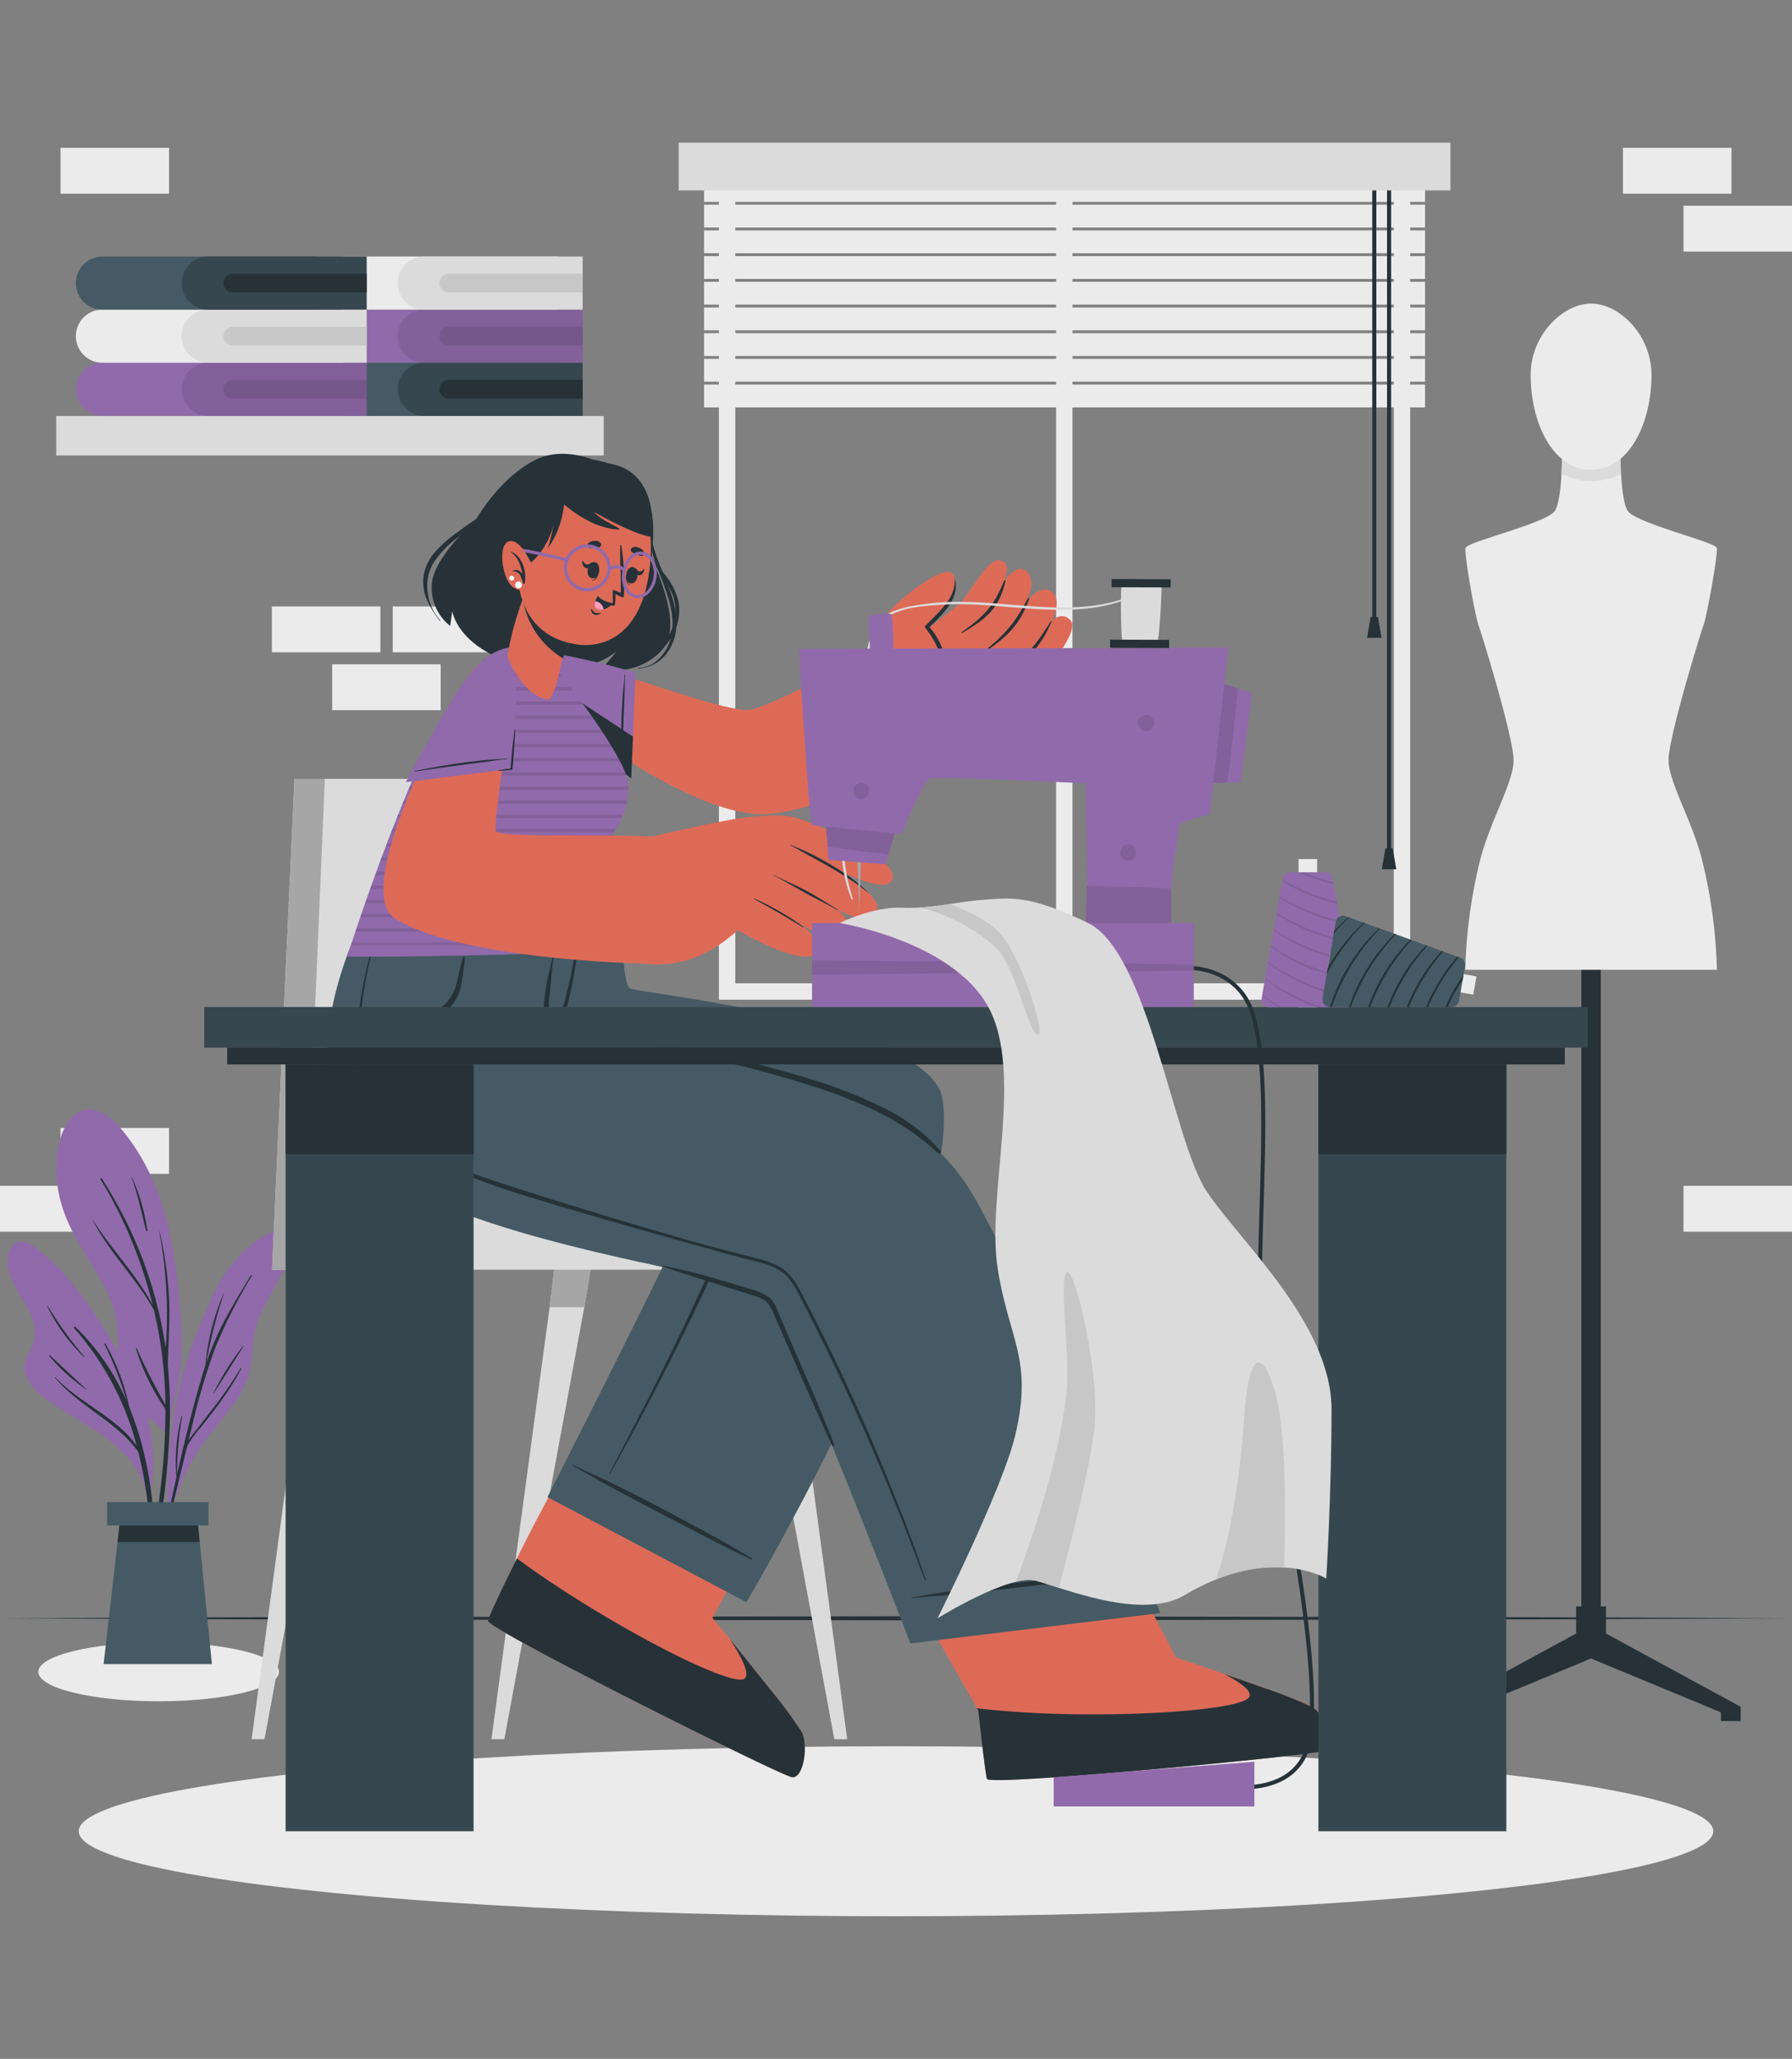 <svg xmlns="http://www.w3.org/2000/svg" xmlns:xlink="http://www.w3.org/1999/xlink" width="364" height="418" viewBox="0 0 364 418">
  <rect x="0" y="0" width="364" height="418" fill="#808080" stroke="none"/>
  <defs>
    <clipPath id="clip-path">
      <rect id="Rectángulo_402426" data-name="Rectángulo 402426" width="364" height="418" transform="translate(180.051 9827.3)" fill="#916aab"/>
    </clipPath>
  </defs>
  <g id="Grupo_1103252" data-name="Grupo 1103252" transform="translate(-206.051 -10218.745)">
    <g id="Enmascarar_grupo_1098712" data-name="Enmascarar grupo 1098712" transform="translate(26 391.445)" clip-path="url(#clip-path)">
      <g id="Seamstress-cuate" transform="translate(180.051 9856.265)">
        <g id="freepik--background-complete--inject-4" transform="translate(0 0)">
          <path id="Trazado_893362" data-name="Trazado 893362" d="M329.55,206.2H189.134V32.855H329.55Zm-137.087-3.329H326.221V36.184H192.463Z" transform="translate(-43.108 -32.205)" fill="#ebebeb"/>
          <rect id="Rectángulo_402429" data-name="Rectángulo 402429" width="3.329" height="167.476" transform="translate(214.52 4.853)" fill="#ebebeb"/>
          <rect id="Rectángulo_402430" data-name="Rectángulo 402430" width="146.451" height="4.636" transform="translate(143.013 7.383)" fill="#ebebeb"/>
          <rect id="Rectángulo_402431" data-name="Rectángulo 402431" width="146.451" height="4.636" transform="translate(143.013 12.593)" fill="#ebebeb"/>
          <rect id="Rectángulo_402432" data-name="Rectángulo 402432" width="146.451" height="4.636" transform="translate(143.013 17.812)" fill="#ebebeb"/>
          <rect id="Rectángulo_402433" data-name="Rectángulo 402433" width="146.451" height="4.636" transform="translate(143.013 23.031)" fill="#ebebeb"/>
          <rect id="Rectángulo_402434" data-name="Rectángulo 402434" width="146.451" height="4.636" transform="translate(143.013 28.241)" fill="#ebebeb"/>
          <rect id="Rectángulo_402435" data-name="Rectángulo 402435" width="146.451" height="4.636" transform="translate(143.013 33.46)" fill="#ebebeb"/>
          <rect id="Rectángulo_402436" data-name="Rectángulo 402436" width="146.451" height="4.636" transform="translate(143.013 38.679)" fill="#ebebeb"/>
          <rect id="Rectángulo_402437" data-name="Rectángulo 402437" width="146.451" height="4.636" transform="translate(143.013 43.889)" fill="#ebebeb"/>
          <rect id="Rectángulo_402438" data-name="Rectángulo 402438" width="146.451" height="4.636" transform="translate(143.013 49.108)" fill="#ebebeb"/>
          <rect id="Rectángulo_402439" data-name="Rectángulo 402439" width="0.832" height="90.218" transform="translate(278.735 6.442)" fill="#263238"/>
          <path id="Trazado_893363" data-name="Trazado 893363" d="M336.761,142.194h-2.955l.741-4.245h1.473Z" transform="translate(-56.128 -41.664)" fill="#263238"/>
          <rect id="Rectángulo_402440" data-name="Rectángulo 402440" width="0.832" height="137.944" transform="translate(281.74 6.442)" fill="#263238"/>
          <path id="Trazado_893364" data-name="Trazado 893364" d="M340.053,193.818H337.1l.741-4.245h1.473Z" transform="translate(-56.424 -46.31)" fill="#263238"/>
          <rect id="Rectángulo_402441" data-name="Rectángulo 402441" width="156.78" height="9.697" transform="translate(137.844)" fill="#dbdbdb"/>
          <rect id="Rectángulo_402442" data-name="Rectángulo 402442" width="22.04" height="9.314" transform="translate(12.294 200.037)" fill="#ebebeb"/>
          <rect id="Rectángulo_402443" data-name="Rectángulo 402443" width="22.04" height="9.314" transform="translate(0 211.781)" fill="#ebebeb"/>
          <rect id="Rectángulo_402444" data-name="Rectángulo 402444" width="22.04" height="9.314" transform="translate(79.772 94.155)" fill="#ebebeb"/>
          <rect id="Rectángulo_402445" data-name="Rectángulo 402445" width="22.04" height="9.314" transform="translate(67.47 105.899)" fill="#ebebeb"/>
          <rect id="Rectángulo_402446" data-name="Rectángulo 402446" width="22.04" height="9.314" transform="translate(55.226 94.155)" fill="#ebebeb"/>
          <rect id="Rectángulo_402447" data-name="Rectángulo 402447" width="22.04" height="9.314" transform="translate(341.96 211.781)" fill="#ebebeb"/>
          <rect id="Rectángulo_402448" data-name="Rectángulo 402448" width="22.04" height="9.314" transform="translate(329.666 1.049)" fill="#ebebeb"/>
          <rect id="Rectángulo_402449" data-name="Rectángulo 402449" width="22.04" height="9.314" transform="translate(341.96 12.793)" fill="#ebebeb"/>
          <rect id="Rectángulo_402450" data-name="Rectángulo 402450" width="22.04" height="9.314" transform="translate(12.294 1.049)" fill="#ebebeb"/>
        </g>
        <g id="freepik--Floor--inject-4" transform="translate(0.549 299.169)">
          <path id="Trazado_893365" data-name="Trazado 893365" d="M29.269,361.306l45.363-.2,45.363-.075,90.725-.133,90.725.133,45.363.075,45.363.2-45.363.208-45.363.075-90.725.133-90.725-.133-45.363-.075Z" transform="translate(-29.269 -360.898)" fill="#263238"/>
        </g>
        <g id="freepik--Shadow--inject-4" transform="translate(15.989 325.562)">
          <ellipse id="Elipse_11507" data-name="Elipse 11507" cx="166.011" cy="17.254" rx="166.011" ry="17.254" fill="#ebebeb"/>
        </g>
        <g id="freepik--Plant--inject-4" transform="translate(1.547 196.263)">
          <ellipse id="Elipse_11508" data-name="Elipse 11508" cx="24.438" cy="5.976" rx="24.438" ry="5.976" transform="translate(6.236 108.216)" fill="#ebebeb"/>
          <path id="Trazado_893366" data-name="Trazado 893366" d="M65.467,305.858a44.421,44.421,0,0,0-1.415,7.99c.075.142.058.633,0,.5,0,.433-.683.358-.683-.075v-.832c-1.565-1.939-3.837-3.171-5.668-4.853a10.646,10.646,0,0,1-3.1-4.952c-1.515-5.244-.092-10.82-1.923-16.023-1.573-4.511-4.4-8.423-6.8-12.485-2.5-4.32-4.386-8.856-4.57-13.917-.15-3.87.308-9.031,3.263-11.927,3.121-3.08,7-.774,9.4,1.973,6.942,7.966,10.146,18.029,11.445,28.3a111.022,111.022,0,0,1,1.29,17.18A46.728,46.728,0,0,1,65.467,305.858Z" transform="translate(-31.348 -247.815)" fill="#916aab"/>
          <path id="Trazado_893367" data-name="Trazado 893367" d="M64.808,317.325a98.558,98.558,0,0,0-.191-16.139s0,0,0-.058c.092-4.37.433-8.715.266-13.076a78.107,78.107,0,0,0-1.923-14.025c0-.058-.1,0-.083,0a92.592,92.592,0,0,1,1.515,13.717c.092,2.5.075,4.936-.058,7.4,0,.832-.117,1.606-.175,2.414h0a86.272,86.272,0,0,0-12.976-34.351c-.092-.142-.341,0-.258.158A89.7,89.7,0,0,1,61.5,288.834c-3.329-6.184-8.382-11.27-12.119-17.213h-.058c3.329,6.617,8.906,11.836,12.485,18.353.608,2.655,1.115,5.335,1.49,8.032a91.144,91.144,0,0,1,.832,11.162A128.372,128.372,0,0,1,58.3,297.716c-.05-.108-.2,0-.166.075a45.156,45.156,0,0,0,5.985,12.235c0,2.639-.067,5.285-.225,7.924-.416,7.042-1.615,14-2.172,21.017a.166.166,0,0,0,.325.042,161.555,161.555,0,0,0,2.763-21.683Z" transform="translate(-32.071 -249.195)" fill="#263238"/>
          <path id="Trazado_893368" data-name="Trazado 893368" d="M58.109,262.961a.042.042,0,1,0-.083,0c1.29,3.562,2.014,7.166,2.946,10.82a.133.133,0,1,0,.266,0A38.954,38.954,0,0,0,58.109,262.961Z" transform="translate(-32.855 -249.175)" fill="#263238"/>
          <path id="Trazado_893369" data-name="Trazado 893369" d="M91.515,278.961a53.943,53.943,0,0,1-2.955,6.084c-2.322,4.162-4.736,8.065-5.177,12.96a30.023,30.023,0,0,1-.932,6.5,19.42,19.42,0,0,1-2.589,5.086c-2.5,3.654-5.652,6.809-7.974,10.6a44.6,44.6,0,0,0-5.3,12.785c-.058.25-.449.183-.391-.067a.53.53,0,0,0,0-.058.075.075,0,0,1,0-.05c-.366-10.5.466-21.1,3.679-31.163a107.574,107.574,0,0,1,5.077-12.96,30.681,30.681,0,0,1,6.875-9.888c1.956-1.765,6.193-5.1,8.981-3.329C92.139,276.305,92.04,277.654,91.515,278.961Z" transform="translate(-33.583 -250.258)" fill="#916aab"/>
          <path id="Trazado_893370" data-name="Trazado 893370" d="M80.692,303.636a86.069,86.069,0,0,1-6.1,8.781l-3.063,3.97c-.483.633-1.024,1.257-1.465,1.931.283-1.107.549-2.214.832-3.329a130.973,130.973,0,0,1,4.711-15.723,106.541,106.541,0,0,1,7.3-14.3c.067-.125-.125-.208-.2-.092-2.222,3.646-4.47,7.3-6.342,11.145a59.2,59.2,0,0,0-2.688,6.617,102.463,102.463,0,0,1,3.579-14.15c0-.042,0-.075-.058,0a48.418,48.418,0,0,0-3.721,14.7h0c-.458,1.365-.832,2.747-1.265,4.162-1.665,5.885-3.1,11.819-4.453,17.787a63.258,63.258,0,0,1,1.007-11.653c0-.092-.117-.108-.133,0A37.206,37.206,0,0,0,67.616,325.8q-.757,3.4-1.49,6.809c-1.032,4.844-2.3,9.772-2.9,14.691a.1.1,0,0,0,.191,0c.724-2.655,1.157-5.4,1.748-8.09s1.2-5.377,1.831-8.057c.907-3.912,1.864-7.816,2.838-11.711a20.81,20.81,0,0,1,2.855-3.887c1.032-1.315,2.064-2.63,3.071-3.97a59.5,59.5,0,0,0,5.061-7.824A.11.11,0,0,0,80.692,303.636Z" transform="translate(-33.322 -251.146)" fill="#263238"/>
          <path id="Trazado_893371" data-name="Trazado 893371" d="M82.323,300.593a55.716,55.716,0,0,0-5.976,9.5c0,.042.05.092.075.042,2.014-3.146,3.987-6.326,5.993-9.48C82.448,300.6,82.365,300.543,82.323,300.593Z" transform="translate(-34.504 -252.563)" fill="#263238"/>
          <path id="Trazado_893372" data-name="Trazado 893372" d="M33.455,289.136c1.365,2.347,2.922,5.161,2.331,7.982-.366,1.781-1.665,3.229-1.906,5.044-.533,4.012,3.471,6.659,6.367,8.565,7.208,4.719,17.1,8.956,18.42,18.62.05.341.641.258.6-.075a.158.158,0,0,0,0-.067v-.058a37.064,37.064,0,0,0-.141-14.766A46.611,46.611,0,0,0,53.3,300.548c-4.336-7.408-8.939-14.982-15.507-20.675-1.815-1.565-5.535-4.386-6.983-.832S31.79,286.315,33.455,289.136Z" transform="translate(-30.365 -250.471)" fill="#916aab"/>
          <path id="Trazado_893373" data-name="Trazado 893373" d="M41.012,306.549c4.778,5.177,12.385,8.082,16.505,13.883A58.139,58.139,0,0,0,44.832,296.6a.185.185,0,0,1,.258-.266,47.061,47.061,0,0,1,10.371,14.982A67.5,67.5,0,0,0,51,299.9a.119.119,0,0,1,.208-.117,43.515,43.515,0,0,1,4.811,12.826c5.427,13.143,5.926,28.541,4.794,42.391a.159.159,0,0,1-.316,0c.316-10.912.133-22.015-2.5-32.669-.05-.225-.117-.441-.166-.666-4.486-6.243-12.052-9.156-16.922-15.065C40.879,306.574,40.954,306.491,41.012,306.549Z" transform="translate(-31.314 -252.177)" fill="#263238"/>
          <path id="Trazado_893374" data-name="Trazado 893374" d="M39.781,302.677c2.5,2.3,4.994,4.661,7.491,6.958v.05a37.1,37.1,0,0,1-7.616-6.858C39.548,302.743,39.681,302.577,39.781,302.677Z" transform="translate(-31.198 -252.75)" fill="#263238"/>
          <path id="Trazado_893375" data-name="Trazado 893375" d="M39.321,291.7a78.883,78.883,0,0,0,7.491,10.338.044.044,0,0,1-.058.067,36.257,36.257,0,0,1-7.533-10.338.075.075,0,0,1,.1-.067Z" transform="translate(-31.162 -251.765)" fill="#263238"/>
          <path id="Trazado_893376" data-name="Trazado 893376" d="M51.788,368.645h22l-2.963-29.6H55.176Z" transform="translate(-32.293 -256.026)" fill="#455a64"/>
          <path id="Trazado_893377" data-name="Trazado 893377" d="M54.907,343.858h16.68l-.483-4.811H55.457Z" transform="translate(-32.574 -256.026)" fill="#263238"/>
          <rect id="Rectángulo_402451" data-name="Rectángulo 402451" width="20.617" height="4.728" transform="translate(40.803 84.469) rotate(180)" fill="#455a64"/>
        </g>
        <g id="freepik--Mannequin--inject-4" transform="translate(292.785 32.669)">
          <rect id="Rectángulo_402452" data-name="Rectángulo 402452" width="3.945" height="137.486" transform="translate(28.425 128.206)" fill="#263238"/>
          <path id="Trazado_893378" data-name="Trazado 893378" d="M411.2,379.078v2.888h-4.02V380.21L380.8,369.273,354.427,380.21v1.756h-4.02v-2.888L377.774,364.2v-5.5h6.059v5.5Z" transform="translate(-350.407 -94.2)" fill="#263238"/>
          <path id="Trazado_893379" data-name="Trazado 893379" d="M406.844,206.334H355.73a103,103,0,0,1,2.988-22.14c1.881-7.633,6.767-15.814,6.834-20.317s-6.417-25.528-7.117-27.467-2.963-14.416-2.639-15.715,16.78-5.077,18.2-7.624,1.415-11.287,1.415-11.287h11.844s0,8.748,1.407,11.287,17.912,6.384,18.162,7.624-1.973,13.684-2.688,15.648-7.166,23-7.117,27.467,4.994,12.685,6.833,20.317A102.724,102.724,0,0,1,406.844,206.334Z" transform="translate(-350.886 -71.078)" fill="#ebebeb"/>
          <path id="Trazado_893380" data-name="Trazado 893380" d="M389.273,105.717a13.7,13.7,0,0,1-6.059,1.39,11.728,11.728,0,0,1-6.034-1.54c.116-2.073.116-3.729.116-3.729H389.14S389.14,103.561,389.273,105.717Z" transform="translate(-352.817 -71.083)" fill="#dbdbdb"/>
          <path id="Trazado_893381" data-name="Trazado 893381" d="M394.874,82.533c0,9.838-4.561,19.252-12.269,19.252s-12.277-9.414-12.277-19.252c0-8.14,6.567-14.491,12.277-14.491S394.874,74.376,394.874,82.533Z" transform="translate(-352.2 -68.042)" fill="#ebebeb"/>
        </g>
        <g id="freepik--Shelf--inject-4" transform="translate(11.428 23.114)">
          <path id="Trazado_893382" data-name="Trazado 893382" d="M148.032,80.173H99.166A5.394,5.394,0,0,1,93.78,74.78h0a5.394,5.394,0,0,1,5.385-5.394h48.842Z" transform="translate(-45.954 -58.607)" fill="#916aab"/>
          <path id="Trazado_893383" data-name="Trazado 893383" d="M155.014,80.173h-32.2a5.394,5.394,0,0,1-5.385-5.394h0a5.394,5.394,0,0,1,5.385-5.394h32.2Z" transform="translate(-48.083 -58.607)" fill="#916aab"/>
          <path id="Trazado_893384" data-name="Trazado 893384" d="M155.014,80.173h-32.2a5.394,5.394,0,0,1-5.385-5.394h0a5.394,5.394,0,0,1,5.385-5.394h32.2Z" transform="translate(-48.083 -58.607)" opacity="0.1"/>
          <path id="Trazado_893385" data-name="Trazado 893385" d="M155.853,77.016h-27.2a1.889,1.889,0,0,1-1.889-1.889h0a1.889,1.889,0,0,1,1.889-1.889h27.2Z" transform="translate(-48.922 -58.954)" opacity="0.1"/>
          <path id="Trazado_893386" data-name="Trazado 893386" d="M148.032,68.32H99.166a5.385,5.385,0,0,1-5.385-5.385h0a5.394,5.394,0,0,1,5.385-5.394h48.842Z" transform="translate(-45.954 -57.541)" fill="#ebebeb"/>
          <path id="Trazado_893387" data-name="Trazado 893387" d="M155.014,68.32h-32.2a5.385,5.385,0,0,1-5.385-5.385h0a5.394,5.394,0,0,1,5.385-5.394h32.2Z" transform="translate(-48.083 -57.541)" fill="#dbdbdb"/>
          <path id="Trazado_893388" data-name="Trazado 893388" d="M155.853,65.171h-27.2a1.889,1.889,0,0,1-1.889-1.889h0a1.889,1.889,0,0,1,1.889-1.889h27.2Z" transform="translate(-48.922 -57.888)" fill="#c7c7c7"/>
          <path id="Trazado_893389" data-name="Trazado 893389" d="M148.032,92.019H99.166a5.394,5.394,0,0,1-5.385-5.394h0a5.385,5.385,0,0,1,5.385-5.385h48.842Z" transform="translate(-45.954 -59.674)" fill="#455a64"/>
          <path id="Trazado_893390" data-name="Trazado 893390" d="M155.014,92.019h-32.2a5.394,5.394,0,0,1-5.385-5.394h0a5.385,5.385,0,0,1,5.385-5.385h32.2Z" transform="translate(-48.083 -59.674)" fill="#37474f"/>
          <path id="Trazado_893391" data-name="Trazado 893391" d="M155.853,88.867h-27.2a1.9,1.9,0,0,1-1.889-1.9h0a1.889,1.889,0,0,1,1.889-1.906h27.2Z" transform="translate(-48.922 -60.018)" fill="#263238"/>
          <rect id="Rectángulo_402453" data-name="Rectángulo 402453" width="111.209" height="8.007" transform="translate(0 32.386)" fill="#dbdbdb"/>
          <path id="Trazado_893392" data-name="Trazado 893392" d="M99.823,92.019H50.981A5.385,5.385,0,0,1,45.6,86.626h0a5.385,5.385,0,0,1,5.385-5.385H99.823Z" transform="translate(-41.617 -59.674)" fill="#916aab"/>
          <path id="Trazado_893393" data-name="Trazado 893393" d="M106.8,92.019H74.607a5.394,5.394,0,0,1-5.385-5.394h0a5.385,5.385,0,0,1,5.385-5.385H106.8Z" transform="translate(-43.744 -59.674)" fill="#916aab"/>
          <path id="Trazado_893394" data-name="Trazado 893394" d="M106.8,92.019H74.607a5.394,5.394,0,0,1-5.385-5.394h0a5.385,5.385,0,0,1,5.385-5.385H106.8Z" transform="translate(-43.744 -59.674)" opacity="0.1"/>
          <path id="Trazado_893395" data-name="Trazado 893395" d="M107.642,88.867h-27.2a1.9,1.9,0,0,1-1.889-1.9h0a1.889,1.889,0,0,1,1.889-1.906h27.2Z" transform="translate(-44.583 -60.018)" opacity="0.1"/>
          <path id="Trazado_893396" data-name="Trazado 893396" d="M99.823,80.173H50.981A5.385,5.385,0,0,1,45.6,74.78h0a5.385,5.385,0,0,1,5.385-5.394H99.823Z" transform="translate(-41.617 -58.607)" fill="#ebebeb"/>
          <path id="Trazado_893397" data-name="Trazado 893397" d="M106.8,80.173H74.607a5.394,5.394,0,0,1-5.385-5.394h0a5.394,5.394,0,0,1,5.385-5.394H106.8Z" transform="translate(-43.744 -58.607)" fill="#dbdbdb"/>
          <path id="Trazado_893398" data-name="Trazado 893398" d="M107.642,77.016h-27.2a1.889,1.889,0,0,1-1.889-1.889h0a1.889,1.889,0,0,1,1.889-1.889h27.2Z" transform="translate(-44.583 -58.954)" fill="#c7c7c7"/>
          <path id="Trazado_893399" data-name="Trazado 893399" d="M99.823,68.32H50.981A5.377,5.377,0,0,1,45.6,62.935h0a5.385,5.385,0,0,1,5.385-5.394H99.823Z" transform="translate(-41.617 -57.541)" fill="#455a64"/>
          <path id="Trazado_893400" data-name="Trazado 893400" d="M106.8,68.32H74.607a5.385,5.385,0,0,1-5.385-5.385h0a5.394,5.394,0,0,1,5.385-5.394H106.8Z" transform="translate(-43.744 -57.541)" fill="#37474f"/>
          <path id="Trazado_893401" data-name="Trazado 893401" d="M107.642,65.171h-27.2a1.889,1.889,0,0,1-1.889-1.889h0a1.889,1.889,0,0,1,1.889-1.889h27.2Z" transform="translate(-44.583 -57.888)" fill="#263238"/>
        </g>
        <g id="freepik--Character--inject-4" transform="translate(51.114 63.17)">
          <path id="Trazado_893402" data-name="Trazado 893402" d="M194.411,276.155l2.4,14.375,16.239,87.712h2.622l-11.811-87.712-1.748-14.375Z" transform="translate(-94.697 -117.273)" fill="#dbdbdb"/>
          <path id="Trazado_893403" data-name="Trazado 893403" d="M202.111,276.155h-7.7l2.4,14.375h7.05Z" transform="translate(-94.697 -117.273)" fill="#a6a6a6"/>
          <path id="Trazado_893404" data-name="Trazado 893404" d="M138.361,378.242h2.622l16.239-87.712,2.4-14.375h-7.7l-1.748,14.375Z" transform="translate(-89.652 -117.273)" fill="#dbdbdb"/>
          <path id="Trazado_893405" data-name="Trazado 893405" d="M153.088,276.155l-1.748,14.375h7.05l2.4-14.375Z" transform="translate(-90.82 -117.273)" fill="#a6a6a6"/>
          <path id="Trazado_893406" data-name="Trazado 893406" d="M84.835,378.242h2.614l16.239-87.712,2.4-14.375h-7.7l-1.74,14.375Z" transform="translate(-84.835 -117.273)" fill="#dbdbdb"/>
          <path id="Trazado_893407" data-name="Trazado 893407" d="M97.814,290.529h7.042l2.4-14.375h-7.7Z" transform="translate(-86.003 -117.273)" fill="#a6a6a6"/>
          <path id="Trazado_893408" data-name="Trazado 893408" d="M89.39,273.726H208.407V261.182H163.851l-14.974-87.113H93.935Z" transform="translate(-85.245 -108.085)" fill="#dbdbdb"/>
          <path id="Trazado_893409" data-name="Trazado 893409" d="M89.39,273.726h6.492l4.228-99.656H93.935Z" transform="translate(-85.245 -108.085)" fill="#a6a6a6"/>
          <path id="Trazado_893410" data-name="Trazado 893410" d="M199.345,388.066c-2.306-.308-60.262-29.232-61.735-31.671-.175-.275,2.314-5.568,5.868-12.768,8.015-16.3,24.046-43.856,24.046-43.856l34.892,19.61-19.21,36.373s6.451,7.8,11.653,14.424h0a92.131,92.131,0,0,1,6.5,8.79C202.716,381.84,201.642,388.391,199.345,388.066Z" transform="translate(-89.584 -119.398)" fill="#dd6a57"/>
          <path id="Trazado_893411" data-name="Trazado 893411" d="M137.61,360.736c1.473,2.439,59.438,31.363,61.735,31.671s3.329-6.218,2.039-9.056a89.967,89.967,0,0,0-6.492-8.79h0c-2.772-3.5-5.826-7.325-8.174-10.163,1.665,2.539,4.5,7.166,2.855,8.065-3.03,1.665-29.015-11.836-46.1-24.463C139.924,355.16,137.427,360.453,137.61,360.736Z" transform="translate(-89.584 -123.739)" fill="#263238"/>
          <path id="Trazado_893412" data-name="Trazado 893412" d="M188.348,344.2l-40.427-21.333s30.847-60.445,30.014-61.493c-2.83-3.654-36.981-1.989-51.73-16.647-15.623-15.523-3.687-37.622-3.687-37.622H163.3s-.375,11.07,1.39,12.485c1.157.966,61.152,6.759,63.5,22.59C232.287,269.616,188.348,344.2,188.348,344.2Z" transform="translate(-87.834 -111.059)" fill="#455a64"/>
          <path id="Trazado_893413" data-name="Trazado 893413" d="M192.939,346.135c-4.561-2.763-9.239-5.294-13.942-7.816s-9.43-4.994-14.216-7.325c-2.7-1.323-5.46-2.5-8.165-3.82-.083-.042-.158.092-.075.133,2.364,1.265,4.661,2.664,7.017,3.937s4.661,2.5,7,3.746c4.711,2.5,9.464,4.911,14.15,7.366,2.663,1.382,5.369,2.688,8.09,3.962a.116.116,0,0,0,.141-.183Z" transform="translate(-91.285 -121.864)" fill="#263238"/>
          <path id="Trazado_893414" data-name="Trazado 893414" d="M189.746,255.01c-1.007-2.073-3.671-2.372-5.652-2.872q-8.14-2.031-16.281-4.054c-9.614-2.38-19.518-4.628-28.133-9.722-4.162-2.43-8.107-5.51-10.171-9.946s-2.048-9.156-2.081-13.858c0-1.165.067-2.322.141-3.479,0-.1-.158-.092-.158,0-.3,4.62-.774,9.239.258,13.809a18.86,18.86,0,0,0,2.589,6.226,21.449,21.449,0,0,0,4.694,4.927c7.616,5.976,17.171,8.839,26.41,11.2,5.227,1.332,10.463,2.605,15.706,3.887l8.082,1.981a7.416,7.416,0,0,1,3.329,1.307,3.5,3.5,0,0,1,1,2.93,11.4,11.4,0,0,1-.832,3.221c-.483,1.265-1,2.5-1.507,3.779q-1.482,3.687-3.063,7.333-3.171,7.358-6.592,14.608c-4.536,9.63-9.381,19.144-14.325,28.541-.616,1.174-1.215,2.364-1.823,3.537a.067.067,0,1,0,.117.067c5.294-9.322,10.238-18.861,14.982-28.491s9.156-19.26,12.9-29.215C189.971,258.972,190.612,256.807,189.746,255.01Z" transform="translate(-88.633 -111.41)" fill="#263238"/>
          <path id="Trazado_893415" data-name="Trazado 893415" d="M315.481,385.043c-2.122.957-66.587,7.158-69.134,5.868-.308-.142-1.8-13.933-1.8-13.933-13.143-22.881-25.2-45.08-25.2-45.08l45.021-4.869,20.3,39.178s9.605,3.2,17.554,6.043h0c4.894,1.748,9.156,3.329,10.171,4.012C315.031,377.976,317.595,384.094,315.481,385.043Z" transform="translate(-96.941 -121.852)" fill="#dd6a57"/>
          <path id="Trazado_893416" data-name="Trazado 893416" d="M246.73,380.726c.092.158.191.308.275.474,0,0,1.5,13.8,1.806,13.942,2.539,1.29,67.012-4.911,69.134-5.868s-.449-7.067-3.071-8.765a89.109,89.109,0,0,0-10.163-4.012h0c-2.547-.916-5.269-1.864-7.782-2.73,2.672,1.373,5.885,3.379,5.086,4.719C300.133,381.558,267.98,383.314,246.73,380.726Z" transform="translate(-99.405 -126.058)" fill="#263238"/>
          <path id="Trazado_893417" data-name="Trazado 893417" d="M270.932,346.408l-50.773,6.159S195.072,287.486,191.1,283.25c-2.006-2.156-9.639-4.545-25.711-8.074H165.3c-5.935-1.307-12.227-2.763-18.428-4.428-16.131-4.312-31.629-9.988-38.712-17.787-14.774-16.331,0-45.854,0-45.854h41.617s1.032,12.851-2.156,20.717c0,0,30.63,4.495,56.424,12.868,14.616,4.736,21.849,10.737,26.91,17.862C240.851,272.5,270.932,346.408,270.932,346.408Z" transform="translate(-86.343 -111.059)" fill="#455a64"/>
          <path id="Trazado_893418" data-name="Trazado 893418" d="M275.537,351.23c-5.677.308-11.312.874-16.963,1.457s-11.287,1.24-16.913,2.014c-3.171.441-6.317,1.024-9.48,1.473-.1,0-.092.167,0,.15,2.847-.291,5.7-.441,8.548-.724s5.6-.574,8.4-.882c5.643-.616,11.278-1.307,16.922-1.964,3.18-.366,6.342-.832,9.505-1.307a.109.109,0,1,0-.017-.216Z" transform="translate(-98.089 -124.03)" fill="#263238"/>
          <path id="Trazado_893419" data-name="Trazado 893419" d="M130.566,213.759a3.6,3.6,0,0,1-.233.558.058.058,0,0,0,0,.092c-.549,1.665-.782,3.521-1.307,5.227a8.248,8.248,0,0,1-3.163,4.52c-3.229,2.239-7.117,3.254-10.87,4.162-.117,0-.083.2,0,.208a20.992,20.992,0,0,0,6.417-.982,16.955,16.955,0,0,0,5.4-2.589,8.49,8.49,0,0,0,3.1-4.669,28.038,28.038,0,0,0,.541-3,23.722,23.722,0,0,0,.375-3.512.158.158,0,0,0-.258-.008Z" transform="translate(-87.542 -111.652)" fill="#263238"/>
          <path id="Trazado_893420" data-name="Trazado 893420" d="M159.112,225.451a48.793,48.793,0,0,0-7.491,2.863l-.117.05a2.1,2.1,0,0,0,.117-.449,2.926,2.926,0,0,1,.083-.541,4.5,4.5,0,0,1,.058-.566v-.291h0a2.214,2.214,0,0,0,1.606-.832,6.01,6.01,0,0,0,1.007-2.356c.275-1.065.533-2.131.766-3.213s.483-2.4.674-3.612a23.568,23.568,0,0,0,.408-3.579.168.168,0,1,0-.333-.042c-.283,1.107-.408,2.247-.616,3.329s-.449,2.239-.708,3.329-.533,2.222-.832,3.329-.541,2.4-1.665,2.722c-2.331.658-1.282-4.586-1.182-5.61.241-2.38.383-4.8.832-7.158a.075.075,0,1,0-.15,0c-.508,2.164-1.09,4.287-1.473,6.484-.191,1.074-.325,2.156-.441,3.238a4.994,4.994,0,0,0,.216,2.788,2.023,2.023,0,0,0,1.54,1.14l-.075.25c-.05.175-.108.341-.15.524l-.125.524a1.256,1.256,0,0,0-.075.649.242.242,0,0,0,.117.142c-1,.433-2,.832-2.988,1.323a25.505,25.505,0,0,0-3.587,1.748c-.133.058,0,.25.1.216a27.093,27.093,0,0,0,3.762-1.357c1.249-.483,2.5-.991,3.721-1.507a46.445,46.445,0,0,0,7.117-3.329.125.125,0,0,0-.117-.208Z" transform="translate(-90.202 -111.565)" fill="#263238"/>
          <path id="Trazado_893421" data-name="Trazado 893421" d="M216.577,320.518q-3.87-9.564-8.19-18.952T199.273,283c-1.39-2.655-2.655-5.344-5.435-6.784a20.378,20.378,0,0,0-4-1.423q-2.43-.649-4.878-1.257C171.705,270.2,137.837,259.8,131.47,257.3c-5.169-2.023-10.338-4.37-14.641-7.941a23.564,23.564,0,0,1-5.252-5.976c-1.665-2.738-5.444-10.171.208-32.678,0-.1-.108-.175-.141-.083-4.5,16.039-3.554,24.771-2.73,27.95a20.268,20.268,0,0,0,3.7,7.491c3.329,4.262,8.04,7.216,12.86,9.514a133.481,133.481,0,0,0,17.854,6.659c13.126,4.112,40.785,11.753,44.073,12.6,2.955.757,6.4,1.357,8.515,3.754a19.6,19.6,0,0,1,2.5,4.078c.832,1.531,1.581,3.063,2.356,4.6q2.38,4.736,4.678,9.505,9.014,18.853,16.422,38.438c.608,1.615,1.207,3.229,1.831,4.836a.1.1,0,0,0,.191-.058C221.7,333.42,219.166,326.919,216.577,320.518Z" transform="translate(-86.94 -111.371)" fill="#263238"/>
          <path id="Trazado_893422" data-name="Trazado 893422" d="M202.8,298.509l-2.222-5.136c-.608-1.415-1.107-3.171-2.314-4.212a11.6,11.6,0,0,0-4.287-1.831q-2.589-.832-5.194-1.6c-3.987-1.165-8.024-2.272-12.119-3.038a.1.1,0,0,0,0,.191c3.379,1.2,6.834,2.231,10.254,3.329l5.094,1.59,2.639.832a15.293,15.293,0,0,1,2.164.791c1.507.766,2.014,2.339,2.647,3.787.741,1.665,1.473,3.329,2.206,5.036,1.457,3.329,2.9,6.659,4.386,9.988,1.665,3.671,3.263,7.375,4.994,11,.108.225.491.058.4-.175C208.764,312.093,205.734,305.309,202.8,298.509Z" transform="translate(-93.094 -117.861)" fill="#263238"/>
          <path id="Trazado_893423" data-name="Trazado 893423" d="M230.933,254.567a36.923,36.923,0,0,0-11.653-8.74,92.787,92.787,0,0,0-13.917-5.527,248.04,248.04,0,0,0-32.844-7.857c-3.121-.549-6.243-1.04-9.381-1.5-1.581-.225-3.171-.433-4.761-.641s-3.055-.433-4.595-.541c-.1,0-.108.141,0,.166,2.688.674,5.468,1.132,8.2,1.665l8.232,1.556c5.485,1.04,10.97,2.114,16.414,3.329s10.82,2.672,16.172,4.32a108.931,108.931,0,0,1,14.15,5.285,56.239,56.239,0,0,1,7.033,3.9,54.283,54.283,0,0,1,6.467,5.061C230.8,255.4,231.208,254.933,230.933,254.567Z" transform="translate(-91.033 -113.098)" fill="#263238"/>
          <path id="Trazado_893424" data-name="Trazado 893424" d="M146.291,102.7c-7.6,3.7-12.4,12.419-12.4,12.419s-8.64,7.491-8.848,13.076a9.8,9.8,0,0,0,3.737,8.3l.424-3s.591,4.228,6.176,7.774,14.283,4.42,19.194,3.729a16.988,16.988,0,0,0,8.015-3.329l-2.971,3.537a12.813,12.813,0,0,0,11.653-3.263c5.677-5.077-1.323-17.571-1.507-19.81s3.579-16.788-12.177-19.452C157.57,102.679,151.519,100.149,146.291,102.7Z" transform="translate(-88.452 -101.559)" fill="#263238"/>
          <path id="Trazado_893425" data-name="Trazado 893425" d="M126.578,136.554a10.1,10.1,0,0,1-2.5-5.485,9.156,9.156,0,0,1,.974-5.91,20.017,20.017,0,0,1,4.994-5.335c1.889-1.573,3.954-3.113,5.826-4.769.1-.092,0-.241-.15-.183a55.592,55.592,0,0,0-5.369,3.621,25.7,25.7,0,0,0-4.644,4,9.9,9.9,0,0,0-2.5,4.994,9.655,9.655,0,0,0,.524,4.561,20.484,20.484,0,0,0,2.763,4.6C126.52,136.745,126.662,136.629,126.578,136.554Z" transform="translate(-88.282 -102.756)" fill="#263238"/>
          <path id="Trazado_893426" data-name="Trazado 893426" d="M178.876,136.794c0-5.826-3.562-10.746-4.861-16.281-.7-2.988-.966-6.134-2.247-8.956,0-.083-.166,0-.133.058.99,2.5,1.157,5.136,1.6,7.749a39.952,39.952,0,0,0,2.322,7.674c1.748,4.561,3.854,9.988,1.473,14.691-1.1,2.189-3.329,4.262-5.91,4.162a.083.083,0,0,0,0,.158,7.774,7.774,0,0,0,5.5-2.713,9.88,9.88,0,0,0,2.256-6.542Z" transform="translate(-92.595 -102.456)" fill="#263238"/>
          <path id="Trazado_893427" data-name="Trazado 893427" d="M178.323,139.169a10.2,10.2,0,0,0,.633-6.109,14.458,14.458,0,0,0-2.9-5.435c-1.44-1.881-3-3.729-3.512-6.1a.075.075,0,0,0-.15,0c.766,3.887,3.82,6.659,5.31,10.18,1.665,4.07.141,8.623-2.98,11.536a16.647,16.647,0,0,1-6.842,3.712s0,.083,0,.075C172.214,145.953,176.533,143.464,178.323,139.169Z" transform="translate(-92.309 -103.349)" fill="#263238"/>
          <path id="Trazado_893428" data-name="Trazado 893428" d="M150.276,156.127c12,9.222,29.54,21.042,41.975,22.323,9.922,1.032,35.092-9.813,45.629-17.929,3.721-2.863-9.988-16.006-14.982-17.013-3.013-.608-27.7,14.1-32.137,13.85-6.734-.375-24.537-7.4-38.787-11.112C144.458,144.3,142.81,150.392,150.276,156.127Z" transform="translate(-90.289 -105.333)" fill="#dd6a57"/>
          <path id="Trazado_893429" data-name="Trazado 893429" d="M241.373,161.283c2.405-1.323,12.876-8.365,15.357-10.979s9.056-10.646,7.25-12.743-3.92.1-3.92.1,2.239-3.837.225-5.826-5.186,1.581-5.186,1.581,2.014-4.1-.133-5.9-4.744,2.281-4.744,2.281,2.014-3.662-.375-4.4c-2.88-.891-5.826,6.293-8.781,8.964-.674.608-14.458,11.361-14.458,11.361Z" transform="translate(-97.594 -103.697)" fill="#dd6a57"/>
          <path id="Trazado_893430" data-name="Trazado 893430" d="M251.954,129.868c-2.189,5.269-4.062,7.2-8.648,10.438-.092.067,0,.216.083.158,4.786-2.763,7.491-4.844,8.823-10.5C252.278,129.7,252.053,129.635,251.954,129.868Z" transform="translate(-99.094 -104.094)" fill="#263238"/>
          <path id="Trazado_893431" data-name="Trazado 893431" d="M257.175,133.786c-2.747,5.285-4.761,7.391-9.322,11.137a.078.078,0,0,0,.092.125c4.778-3.329,7.416-5.444,9.472-11.078C257.508,133.711,257.3,133.552,257.175,133.786Z" transform="translate(-99.504 -104.449)" fill="#263238"/>
          <path id="Trazado_893432" data-name="Trazado 893432" d="M262.111,139.065c-3.03,4.919-5.136,7.325-9.988,10.4a.108.108,0,0,0,.108.183c5.294-2.647,7.941-5.627,10.063-10.471C262.4,138.84,262.3,138.757,262.111,139.065Z" transform="translate(-99.887 -104.918)" fill="#263238"/>
          <path id="Trazado_893433" data-name="Trazado 893433" d="M222.007,146.35s2.331-6.759,4-9.505,11.7-10.679,13.534-8.615c2.372,2.663-2.5,8.39-5.269,10.879,0,0,5.493,6.159,2.88,11.029S222.007,146.35,222.007,146.35Z" transform="translate(-97.18 -103.929)" fill="#dd6a57"/>
          <path id="Trazado_893434" data-name="Trazado 893434" d="M241.14,129.331c.408,3.987-3.429,7.025-5.918,9.639a.325.325,0,0,0,.083.533c2.131,2.738,4.337,7.225,3.246,10.721a.084.084,0,1,0,.158.058c1.665-3.587-.133-8.165-2.655-11.02,2.6-2.639,6.3-5.826,5.119-9.938C241.165,129.3,241.132,129.306,241.14,129.331Z" transform="translate(-98.36 -104.057)" fill="#263238"/>
          <path id="Trazado_893435" data-name="Trazado 893435" d="M167.3,171.437l.874-21.483a161.36,161.36,0,0,0-16.356-3.87c-7.916-1.132-10.188,1.54-3.8,8.973C152.289,160.025,167.3,171.437,167.3,171.437Z" transform="translate(-90.188 -105.544)" fill="#916aab"/>
          <path id="Trazado_893436" data-name="Trazado 893436" d="M167.42,169.619c-.092-3.138-.133-6.268-.042-9.405.05-1.565.125-3.121.216-4.686s.35-3.113.424-4.669c0-.092.141-.075.133,0-.158,1.548-.1,3.138-.166,4.694s-.133,3.13-.183,4.694c-.108,3.121-.216,6.251-.25,9.372a.067.067,0,1,1-.133,0Z" transform="translate(-92.259 -105.991)" fill="#263238"/>
          <path id="Trazado_893437" data-name="Trazado 893437" d="M167.646,163.13l-.35,8.515s-14.982-11.411-19.277-16.381c-2.988-3.471-4.078-5.9-3.587-7.391Z" transform="translate(-90.188 -105.728)" fill="#263238"/>
          <path id="Trazado_893438" data-name="Trazado 893438" d="M162.855,206.124s-23.772,1.39-56.7,1.432c0,0,14.508-46.32,26.194-58.8,5.319-5.685,10.521-4.811,14.924-1.157,1.1.907,14.724,18.2,15.881,24.23,1.015,5.327-3.329,11.245-3.329,11.245Z" transform="translate(-86.754 -105.439)" fill="#916aab"/>
          <path id="Trazado_893439" data-name="Trazado 893439" d="M142.205,144.86h-3.829a8.157,8.157,0,0,1,3.829,0Zm5.069,2.7c-.216-.183-.433-.35-.658-.516H134.132c-.266.208-.533.441-.832.691h14.15Zm2.014,2.364h-18l-.541.691h19.086Zm2.256,2.88H129.171l-.458.691H152.06Zm2.147,2.88H127.348l-.4.691H154.2Zm2.064,2.872H125.717l-.375.691H156.23Zm1.964,2.88H124.2c-.125.225-.241.458-.35.691h34.326Zm1.848,2.88H122.753c-.1.233-.216.458-.325.691h37.555Zm1.665,2.88H121.413c-.108.225-.208.458-.316.691h40.51c-.117-.225-.233-.458-.366-.691Zm1.382,2.872h-42.5l-.3.691h43.057c-.075-.216-.166-.424-.25-.691Zm.674,2.88H118.866l-.275.716H163.33c-.017-.25-.025-.483-.033-.716Zm-45.637,2.88c-.1.233-.191.458-.283.691H162.9c.058-.233.108-.458.158-.691Zm-1.174,2.88-.275.691h45.671c.108-.225.2-.449.3-.691Zm-1.14,2.872c-.092.233-.183.466-.266.691h45.271c.125-.191.266-.424.424-.691Zm44.688,2.9H114.247c-.083.233-.166.458-.258.691h46.145Zm.383,2.88h-47.26c-.083.233-.175.458-.258.691h47.6Zm.375,2.88h-48.7l-.25.691h49.042Zm.375,2.872H111.051l-.25.691h50.448Zm.375,2.88H110.027c-.075.233-.158.458-.241.691h51.838Zm.375,2.88H109.028c-.075.233-.158.466-.233.691H162Zm.383,2.88H108.054c-.083.233-.158.466-.233.691h54.552Zm.375,2.872H107.1c-.075.241-.15.474-.225.691h55.875Zm-56.5,2.88a.1.1,0,0,1,0,.042q4.628,0,9.006-.042Z" transform="translate(-86.755 -105.436)" fill="#030402" opacity="0.1"/>
          <path id="Trazado_893440" data-name="Trazado 893440" d="M131.114,151.487c-9.647,16.381-22.1,43.64-14.516,48.451,12.485,7.916,46.262,9.231,53.977,9.214,3.329,0,7.275-22.249,4.753-24.754s-37.8-.183-38.288-2.306c-.291-1.2,1.273-12,3.1-25.436C142.243,141.175,133.869,146.793,131.114,151.487Z" transform="translate(-87.483 -105.604)" fill="#dd6a57"/>
          <path id="Trazado_893441" data-name="Trazado 893441" d="M173.479,186.625s9.863-2.306,16.389-3.5c3.637-.674,9.988-1.265,12.868-.533,4.337,1.09,21.766,8.423,20.076,12.685-1.523,3.862-15.7-4.336-15.7-4.336s15.032,7.008,12.344,11.32-17.479-7.092-17.479-7.092,15.282,7.558,11.8,11.561c-2.63,3.021-16.6-6.542-16.6-6.542s13.093,6.576,10.521,9.805c-2.838,3.571-16.289-4.453-16.289-4.453-7.916,7.108-14.591,7.258-19.352,6.792C170.907,212.219,173.479,186.625,173.479,186.625Z" transform="translate(-92.659 -108.822)" fill="#dd6a57"/>
          <path id="Trazado_893442" data-name="Trazado 893442" d="M205.061,188.759c1.8.766,3.621,1.523,5.335,2.439s3.421,1.889,5.044,2.963a33.387,33.387,0,0,1,5.943,4.778c-3.413-2.988-9.53-6.367-11.253-7.283s-3.388-1.914-5.111-2.83C204.978,188.8,205.02,188.742,205.061,188.759Z" transform="translate(-95.65 -109.407)" fill="#263238"/>
          <path id="Trazado_893443" data-name="Trazado 893443" d="M201.3,195.527c2.247,1.074,4.52,2.048,6.725,3.221s4.162,2.5,6.284,3.771c.158.1.05.15-.117.058-2.156-1.224-4.245-2.2-6.417-3.4s-4.3-2.5-6.509-3.6C201.227,195.56,201.227,195.51,201.3,195.527Z" transform="translate(-95.311 -110.016)" fill="#263238"/>
          <path id="Trazado_893444" data-name="Trazado 893444" d="M197.02,200.759a55.555,55.555,0,0,1,9.913,5.7c.158.108,0,.166-.15.067-3.263-1.964-5.826-3.521-9.813-5.652C196.911,200.842,196.953,200.725,197.02,200.759Z" transform="translate(-94.925 -110.487)" fill="#263238"/>
          <path id="Trazado_893445" data-name="Trazado 893445" d="M119.226,172.2l21.35-2.713a160.052,160.052,0,0,0,1.082-16.772c-.2-7.99-3.221-9.788-9.48-2.247C127.966,155.508,119.226,172.2,119.226,172.2Z" transform="translate(-87.93 -105.53)" fill="#916aab"/>
          <path id="Trazado_893446" data-name="Trazado 893446" d="M139.8,171.4c.225-.075,2.405-.424,2.564-.408.117-1.265.216-2.5.341-3.8q.1-.949.225-1.9c.092-.691.158-1.49.241-2.1a.067.067,0,1,1,.133,0c0,.832-.075,1.415-.1,2.114s-.067,1.257-.117,1.873c-.117,1.323-.175,2.73-.35,4.045a21.638,21.638,0,0,1-2.938.241S139.771,171.412,139.8,171.4Z" transform="translate(-89.781 -107.101)" fill="#263238"/>
          <path id="Trazado_893447" data-name="Trazado 893447" d="M121.315,172.054c3.071-.608,6.151-1.174,9.264-1.6q2.322-.325,4.653-.574c1.556-.166,3.13-.175,4.678-.358a.067.067,0,1,1,0,.133c-1.556.1-3.113.424-4.661.616s-3.1.391-4.661.6c-3.1.416-6.193.832-9.281,1.315C121.24,172.2,121.232,172.07,121.315,172.054Z" transform="translate(-88.113 -107.676)" fill="#263238"/>
          <path id="Trazado_893448" data-name="Trazado 893448" d="M141.956,144.975c.05,1.024,3.562,8.265,8.09,8.889,1.473.191,2.922-7.807,2.922-7.807l.241-.566,3.379-7.932-8.565-8.04-1.257-1.082s-.782,2.231-1.723,4.994a1.608,1.608,0,0,1-.133.4c-.042.141-.117.3-.166.449-.142.416-.291.832-.433,1.265s-.208.641-.308.982l-.316,1.015a55.327,55.327,0,0,0-1.731,7.433Z" transform="translate(-89.976 -103.978)" fill="#dd6a57"/>
          <path id="Trazado_893449" data-name="Trazado 893449" d="M145.349,133.456a17.3,17.3,0,0,0,8.165,12.036l3.379-7.932-8.565-8.04-1.257-1.082S146.256,130.668,145.349,133.456Z" transform="translate(-90.281 -103.978)" fill="#263238"/>
          <path id="Trazado_893450" data-name="Trazado 893450" d="M170.968,125.421c-1.873,14.982-11.078,15.59-14.316,15.19-2.938-.375-12.9-2.006-12.593-17.13s7.882-19.011,14.649-18.528S172.833,110.405,170.968,125.421Z" transform="translate(-90.164 -101.861)" fill="#dd6a57"/>
          <path id="Trazado_893451" data-name="Trazado 893451" d="M171.459,124.132a9.9,9.9,0,0,1-.982-.366,1.665,1.665,0,0,1-.932-.558.541.541,0,0,1,.1-.649,1.323,1.323,0,0,1,1.348-.117,1.956,1.956,0,0,1,1.115.832.574.574,0,0,1-.649.857Z" transform="translate(-92.453 -103.427)" fill="#263238"/>
          <path id="Trazado_893452" data-name="Trazado 893452" d="M160.322,122.471c.358,0,.691-.042,1.04-.067a1.756,1.756,0,0,0,1.049-.266.541.541,0,0,0,.1-.658,1.34,1.34,0,0,0-1.257-.5,1.989,1.989,0,0,0-1.323.508.583.583,0,0,0,.391.982Z" transform="translate(-91.579 -103.306)" fill="#263238"/>
          <path id="Trazado_893453" data-name="Trazado 893453" d="M162.247,127.037s-.083.042-.092.083c-.092,1.024-.375,2.181-1.34,2.414v.05C161.965,129.568,162.322,128.028,162.247,127.037Z" transform="translate(-91.673 -103.852)" fill="#263238"/>
          <path id="Trazado_893454" data-name="Trazado 893454" d="M161.375,125.736c-1.665-.325-2.164,2.955-.658,3.263S162.74,126.011,161.375,125.736Z" transform="translate(-91.583 -103.733)" fill="#263238"/>
          <path id="Trazado_893455" data-name="Trazado 893455" d="M160.6,125.773c-.316.141-.649.424-1,.4s-.658-.416-.832-.791h-.058a1.224,1.224,0,0,0,.683,1.515c.6.183,1.132-.3,1.4-.907C160.77,125.906,160.77,125.723,160.6,125.773Z" transform="translate(-91.478 -103.703)" fill="#263238"/>
          <path id="Trazado_893456" data-name="Trazado 893456" d="M168.614,127.814c0-.042.075.058.067.1-.208,1.015-.275,2.206.591,2.7v.058C168.156,130.319,168.306,128.738,168.614,127.814Z" transform="translate(-92.355 -103.921)" fill="#263238"/>
          <path id="Trazado_893457" data-name="Trazado 893457" d="M169.709,126.817c1.665.158,1.224,3.454-.308,3.329S168.31,126.684,169.709,126.817Z" transform="translate(-92.359 -103.832)" fill="#263238"/>
          <path id="Trazado_893458" data-name="Trazado 893458" d="M170.538,127.136c.241.208.458.558.766.624s.674-.258.949-.566h.042c-.067.633-.358,1.265-.982,1.307s-.9-.558-.966-1.207C170.33,127.236,170.446,127.07,170.538,127.136Z" transform="translate(-92.531 -103.86)" fill="#263238"/>
          <path id="Trazado_893459" data-name="Trazado 893459" d="M160.756,136.191c.191.283.358.658.724.766a2.6,2.6,0,0,0,1.132,0v.058a1.39,1.39,0,0,1-1.39.283,1.1,1.1,0,0,1-.608-1.057C160.639,136.149,160.723,136.149,160.756,136.191Z" transform="translate(-91.655 -104.674)" fill="#263238"/>
          <path id="Trazado_893460" data-name="Trazado 893460" d="M165.012,134.868a4.162,4.162,0,0,1-1.79,1.157,1.939,1.939,0,0,1-1.149,0c-.832-.291-.757-1.049-.549-1.665a4.4,4.4,0,0,1,.458-.966A5.394,5.394,0,0,0,165.012,134.868Z" transform="translate(-91.725 -104.424)" fill="#263238"/>
          <path id="Trazado_893461" data-name="Trazado 893461" d="M163.223,136.12a1.939,1.939,0,0,1-1.149,0c-.832-.291-.757-1.049-.549-1.665a1.939,1.939,0,0,1,1.7,1.665Z" transform="translate(-91.725 -104.52)" fill="#ff9cbd"/>
          <path id="Trazado_893462" data-name="Trazado 893462" d="M165.692,131.86a19.092,19.092,0,0,1-.125,2.272c0,.067-.191.075-.433.05h0a3.446,3.446,0,0,1-3.121-1.773.075.075,0,1,1,.125-.083,5.177,5.177,0,0,0,2.98,1.357c.083-.191-.058-2.655.058-2.647a6.143,6.143,0,0,1,1.573.616c.133-3.238-.25-6.467-.067-9.688a.1.1,0,0,1,.191,0,51.6,51.6,0,0,1,.516,10.429C167.356,132.792,165.958,132.026,165.692,131.86Z" transform="translate(-91.78 -103.389)" fill="#263238"/>
          <path id="Trazado_893463" data-name="Trazado 893463" d="M144.825,124.659c1.665.042,6.317-4.087,7.142-11.994,0,0-1.232,7.05-1.856,8.04s2.605-2.331,3.329-8.69a25.9,25.9,0,0,0,6.251,3.97c2.938,1.107,4.786,1.24,4.994,1.04s-4.078-1.981-5.152-3.471c0,0,7.691,4.428,11.361,4.994.424.075,1.665-8.673-3.679-12.91s-14.791-1-17.429,1.14c0,0-2.9.15-6.376,4.112S143.052,124.609,144.825,124.659Z" transform="translate(-89.965 -101.74)" fill="#263238"/>
          <path id="Trazado_893464" data-name="Trazado 893464" d="M158.086,131.125a4.753,4.753,0,1,1,5.951-4.561h0a4.744,4.744,0,0,1-4.786,4.711,4.471,4.471,0,0,1-1.165-.15Zm2.247-8.573a3.638,3.638,0,0,0-1.007-.133,4.112,4.112,0,1,0,1.007.133Z" transform="translate(-91.108 -103.379)" fill="#916aab"/>
          <path id="Trazado_893465" data-name="Trazado 893465" d="M170.047,132.734c-1.756-.466-2.88-2.68-2.5-5.136a5.652,5.652,0,0,1,1.457-3.146,2.955,2.955,0,0,1,4.994.707,5.676,5.676,0,0,1,.524,3.429c-.366,2.589-2.231,4.478-4.162,4.162a1.832,1.832,0,0,1-.316-.017Zm1.781-8.665a1.164,1.164,0,0,0-.233-.05,2.5,2.5,0,0,0-2.164.874,5.061,5.061,0,0,0-1.29,2.8c-.316,2.247.707,4.253,2.3,4.478s3.13-1.423,3.454-3.671a4.994,4.994,0,0,0-.466-3.038,2.613,2.613,0,0,0-1.6-1.39Z" transform="translate(-92.272 -103.523)" fill="#916aab"/>
          <path id="Trazado_893466" data-name="Trazado 893466" d="M164.689,127.506l-.333-.541c.832-.5,2.555-1.065,3.529.325l-.516.366C166.495,126.407,164.763,127.464,164.689,127.506Z" transform="translate(-91.992 -103.796)" fill="#916aab"/>
          <path id="Trazado_893467" data-name="Trazado 893467" d="M141.456,125.42l-.516-.366c.175-.241,1.715-2.364,3.155-2.389s9.655,1.956,9.988,2.039l-.141.616c-2.389-.574-8.814-2.048-9.855-2.023S141.872,124.838,141.456,125.42Z" transform="translate(-89.884 -103.459)" fill="#916aab"/>
          <path id="Trazado_893468" data-name="Trazado 893468" d="M143.048,130.456a2.954,2.954,0,0,0,.649.325,2.255,2.255,0,0,0,.691.166,2.039,2.039,0,0,0,.916-.092,2.755,2.755,0,0,0,.649-.308,3.071,3.071,0,0,0,.741-.716V125.67s-2.247-5.31-4.586-4.6S140.784,129.016,143.048,130.456Z" transform="translate(-89.87 -103.309)" fill="#dd6a57"/>
          <path id="Trazado_893469" data-name="Trazado 893469" d="M142.629,123.37c-.042,0-.058.042,0,.067,1.573,1.065,2.139,2.863,2.422,4.653a1.407,1.407,0,0,0-1.989-.832c-.05,0,0,.1,0,.1a1.565,1.565,0,0,1,1.573.9,7.708,7.708,0,0,1,.524,1.548c0,.166.341.142.325,0a.108.108,0,0,1,0-.05C146.008,127.54,144.943,124.094,142.629,123.37Z" transform="translate(-90.033 -103.522)" fill="#263238"/>
          <path id="Trazado_893470" data-name="Trazado 893470" d="M143.648,130.728a.7.7,0,1,0,.707-.691.691.691,0,0,0-.707.691Z" transform="translate(-90.128 -104.122)" fill="#fff"/>
          <path id="Trazado_893471" data-name="Trazado 893471" d="M142.34,129.239a.5.5,0,0,0,.491.508.491.491,0,0,0,.5-.491.508.508,0,0,0-.491-.508.491.491,0,0,0-.5.491Z" transform="translate(-90.01 -104.006)" fill="#fff"/>
        </g>
        <g id="freepik--Table--inject-4" transform="translate(41.492 175.483)">
          <rect id="Rectángulo_402454" data-name="Rectángulo 402454" width="281.015" height="8.249" fill="#37474f"/>
          <rect id="Rectángulo_402455" data-name="Rectángulo 402455" width="271.693" height="3.413" transform="translate(4.661 8.24)" fill="#263238"/>
          <rect id="Rectángulo_402456" data-name="Rectángulo 402456" width="38.18" height="155.681" transform="translate(16.522 11.653)" fill="#37474f"/>
          <rect id="Rectángulo_402457" data-name="Rectángulo 402457" width="38.18" height="18.212" transform="translate(16.53 11.653)" fill="#263238"/>
          <rect id="Rectángulo_402458" data-name="Rectángulo 402458" width="38.18" height="155.681" transform="translate(226.306 11.653)" fill="#37474f"/>
          <rect id="Rectángulo_402459" data-name="Rectángulo 402459" width="38.18" height="18.212" transform="translate(226.314 11.653)" fill="#263238"/>
        </g>
        <g id="freepik--sewing-machine--inject-4" transform="translate(162.257 88.587)">
          <path id="Trazado_893472" data-name="Trazado 893472" d="M305.938,382.936h-.4l.058-.832c.083,0,8.773.458,11.819-6.517,4.553-10.4-3.879-52.487-7.05-68.327-.35-1.765-.649-3.254-.874-4.428-1.848-9.514-1.423-23.772-1.007-37.555.458-15.265.932-31.063-1.79-39.644s-11.2-8.939-11.561-8.939v-.832c.092,0,9.4.275,12.335,9.53,2.763,8.715,2.314,23.88,1.831,39.952-.416,13.742-.832,27.95.99,37.372.225,1.174.524,2.664.874,4.42,3.488,17.413,11.653,58.181,7,68.826C315.293,382.529,307.761,382.936,305.938,382.936Z" transform="translate(-214.905 -137.263)" fill="#263238"/>
          <path id="Trazado_893473" data-name="Trazado 893473" d="M304.631,402.432h-40.76v-5.918l40.76-3.155Z" transform="translate(-212.091 -153.237)" fill="#916aab"/>
          <path id="Trazado_893474" data-name="Trazado 893474" d="M220.836,190.561l-.416,11.486L220,190.561Z" transform="translate(-208.143 -134.986)" fill="#a6a6a6"/>
          <path id="Trazado_893475" data-name="Trazado 893475" d="M278.406,131.71c-14.008,7.558-29.681,1.024-44.539,3-2.946.391-7.491.99-9.572,3.329s-2.688,5.993-3.03,8.931c-.441,3.845-.233,7.732-.333,11.595a43.614,43.614,0,0,1-2.331,12.543c-2.555,7.849-3.13,15.814-.05,23.6.067.183.316.058.258-.117-2.614-7.857-2.272-15.49.266-23.306a42.74,42.74,0,0,0,2.231-9.872c.291-3.737.075-7.491.233-11.245s.516-8.756,3.138-11.728,8.39-3.271,12.019-3.521c7.383-.508,14.724.774,22.1.99,6.809.2,13.784-.449,19.677-4.12C278.531,131.76,278.473,131.651,278.406,131.71Z" transform="translate(-207.824 -129.687)" fill="#dbdbdb"/>
          <path id="Trazado_893476" data-name="Trazado 893476" d="M222.958,146.041s-.574-7.824-.3-8.257,4.07-.724,4.495-.449.441,9.156.441,9.156Z" transform="translate(-208.375 -130.186)" fill="#916aab"/>
          <path id="Trazado_893477" data-name="Trazado 893477" d="M227.026,185.837s-1.715,6.342-1.989,6.517l-11.5-.916-.5-7.025Z" transform="translate(-207.515 -134.432)" fill="#916aab"/>
          <path id="Trazado_893478" data-name="Trazado 893478" d="M227.026,185.828s-.7,2.6-1.282,4.511c-4.162-.458-8.273-.982-12.4-1.54l-.308-4.395Z" transform="translate(-207.515 -134.432)" opacity="0.1"/>
          <path id="Trazado_893479" data-name="Trazado 893479" d="M305.041,172.753l-5.718.308,2.048-20.276,5.968,1.973Z" transform="translate(-215.282 -131.586)" fill="#916aab"/>
          <path id="Trazado_893480" data-name="Trazado 893480" d="M304.492,153.814c-.674,6.359-1.265,12.727-2.189,19.077l-2.98.158,2.056-20.3Z" transform="translate(-215.282 -131.582)" opacity="0.1"/>
          <path id="Trazado_893481" data-name="Trazado 893481" d="M294.216,144.8c-.516,5.044-3.812,33.835-3.812,33.835s-5.826,1.532-6.109,1.956c0,0-1.665,11.029-1.665,13.1-.075,4.819.067,9.555.067,9.555l-17.479-.757s.142-4.112.25-9.331c.083-4-.25-20.809-.25-20.809s-31.038-1.531-31.762-.907c-1.665,1.448-5.635,11.212-5.635,11.212l-18.178-1.806c-.732-2.8-2.672-35.791-2.672-35.791Z" transform="translate(-206.97 -130.867)" fill="#916aab"/>
          <path id="Trazado_893482" data-name="Trazado 893482" d="M288.439,208.03l-17.479-.757s.141-4.112.25-9.331c5.718.092,11.42.25,17.13.533C288.3,203.294,288.439,208.03,288.439,208.03Z" transform="translate(-212.729 -135.65)" opacity="0.1"/>
          <rect id="Rectángulo_402460" data-name="Rectángulo 402460" width="77.549" height="17.046" transform="translate(2.688 69.841)" fill="#916aab"/>
          <path id="Trazado_893483" data-name="Trazado 893483" d="M287.473,216.649l-77.549.832v-2.938l77.549.832Z" transform="translate(-207.236 -137.144)" opacity="0.1"/>
          <path id="Trazado_893484" data-name="Trazado 893484" d="M279.17,130.329c-.549.266-.258,12.2.05,12.152s6.759,0,7.075-.15,1.057-11.7.766-11.944S279.878,130,279.17,130.329Z" transform="translate(-213.44 -129.547)" fill="#dbdbdb"/>
          <rect id="Rectángulo_402461" data-name="Rectángulo 402461" width="1.665" height="11.994" transform="translate(63.535 1.665) rotate(-89.76)" fill="#263238"/>
          <rect id="Rectángulo_402462" data-name="Rectángulo 402462" width="1.665" height="11.994" transform="translate(63.225 13.968) rotate(-89.76)" fill="#263238"/>
          <path id="Trazado_893485" data-name="Trazado 893485" d="M220.114,203.183a.117.117,0,1,0,.086.112A.117.117,0,0,0,220.114,203.183Z" transform="translate(-208.145 -136.122)" fill="#9c9c9c"/>
          <path id="Trazado_893486" data-name="Trazado 893486" d="M284.3,159.791a1.665,1.665,0,0,0,0,3.329A1.665,1.665,0,0,0,284.3,159.791Z" transform="translate(-213.783 -132.216)" opacity="0.1"/>
          <path id="Trazado_893487" data-name="Trazado 893487" d="M220.748,174.929a1.665,1.665,0,0,0,0,3.329A1.665,1.665,0,0,0,220.748,174.929Z" transform="translate(-208.063 -133.579)" opacity="0.1"/>
          <path id="Trazado_893488" data-name="Trazado 893488" d="M280.339,188.713a1.665,1.665,0,0,0,0,3.329A1.665,1.665,0,0,0,280.339,188.713Z" transform="translate(-213.427 -134.819)" opacity="0.1"/>
          <path id="Trazado_893489" data-name="Trazado 893489" d="M216.089,205.747s6.809-3.379,12.685-3.113,11.411-1.29,16.647-1.615,8.948-1.19,21.133,4.728,17.313,44.3,24.063,54.452S316,287.133,316,304.479s-1.074,34.351-1.074,34.351-11.386-6.992-28.782,3.371c-8.815,5.252-24.912-1.565-30.264-2.947s-19.918,7.649-19.918,7.649,13.151-26.177,15.773-37.089c3.771-15.723-1.39-19.543-3.6-34.3s5.535-39.836-2.031-53.037S216.089,205.747,216.089,205.747Z" transform="translate(-207.79 -135.905)" fill="#dbdbdb"/>
          <path id="Trazado_893490" data-name="Trazado 893490" d="M271.409,315.471c-.757,7.583-4.786,23.514-7.233,32.744-1.964-.624-3.612-1.165-4.761-1.465a8.748,8.748,0,0,0-3.987.233c3.438-9.222,8.789-24.845,10.279-38.463.774-7.05-1.548-22.7,0-24.363S272.517,304.4,271.409,315.471Z" transform="translate(-211.331 -143.401)" fill="#c7c7c7"/>
          <path id="Trazado_893491" data-name="Trazado 893491" d="M313.923,345.9a31.63,31.63,0,0,0-13.85,2.439c1.556-4.378,4.47-14.749,5.826-33.851.624-8.973,2.772-15.357,6.093-4.561C314.548,318.3,314.206,337.655,313.923,345.9Z" transform="translate(-215.349 -145.218)" fill="#c7c7c7"/>
          <path id="Trazado_893492" data-name="Trazado 893492" d="M257.964,228.612c-1.523.275-4.287-12.036-7.491-16.472-2.863-4-11.836-8.665-16.813-9.422,2.172-.117,4.295-.416,6.367-.724,3.429,1.249,8.54,3.571,11,6.9C254.918,214.146,259.487,228.338,257.964,228.612Z" transform="translate(-209.372 -136.015)" fill="#c7c7c7"/>
        </g>
        <g id="freepik--Threads--inject-4" transform="translate(256.247 145.444)">
          <rect id="Rectángulo_402463" data-name="Rectángulo 402463" width="3.762" height="30.064" transform="translate(7.53)" fill="#ebebeb"/>
          <path id="Trazado_893493" data-name="Trazado 893493" d="M327.566,222.3H311.752a1.49,1.49,0,0,1-1.473-1.748l.117-.641v-.158l.558-3.1v-.2l.549-3.08.042-.216.549-3.088.042-.241.533-3.046.05-.275.549-3.063.042-.275.541-3.055.058-.3.533-3.055.058-.316.058-.316a1.473,1.473,0,0,1,1.465-1.224h7.2a1.49,1.49,0,0,1,1.473,1.224l.141.832.083.441.608,3.454.075.424.608,3.454.075.416.608,3.446.075.408.616,3.454.067.4.608,3.438.075.383.608,3.463.067.35v.058a1.482,1.482,0,0,1-1.44,1.756Z" transform="translate(-310.256 -192.233)" fill="#916aab"/>
          <g id="Grupo_1102294" data-name="Grupo 1102294" transform="translate(0.122 2.672)" opacity="0.1">
            <path id="Trazado_893494" data-name="Trazado 893494" d="M325.721,197.4a36.013,36.013,0,0,1-7.025-2.5h.949a42.1,42.1,0,0,0,5.993,2.064Z" transform="translate(-311.138 -194.905)"/>
            <path id="Trazado_893495" data-name="Trazado 893495" d="M326.062,201.433A37.148,37.148,0,0,1,314.9,196.9l.058-.316a41.616,41.616,0,0,0,11.029,4.42Z" transform="translate(-310.796 -195.057)"/>
            <path id="Trazado_893496" data-name="Trazado 893496" d="M326.686,205.636a37.015,37.015,0,0,1-12.435-5.044l.058-.3a41.526,41.526,0,0,0,12.3,4.927Z" transform="translate(-310.738 -195.39)"/>
            <path id="Trazado_893497" data-name="Trazado 893497" d="M327.311,209.794a37.022,37.022,0,0,1-13.7-5.568l.042-.275a41.767,41.767,0,0,0,13.584,5.435Z" transform="translate(-310.68 -195.719)"/>
            <path id="Trazado_893498" data-name="Trazado 893498" d="M327.934,214.006a37.589,37.589,0,0,1-14.982-6.084l.05-.275a41.617,41.617,0,0,0,14.866,5.96Z" transform="translate(-310.621 -196.052)"/>
            <path id="Trazado_893499" data-name="Trazado 893499" d="M328.587,218.155a37.139,37.139,0,0,1-16.239-6.617l.042-.241a41.684,41.684,0,0,0,16.122,6.476Z" transform="translate(-310.567 -196.38)"/>
            <path id="Trazado_893500" data-name="Trazado 893500" d="M329.178,222.3a37.114,37.114,0,0,1-17.479-7.125l.042-.216a41.909,41.909,0,0,0,17.4,6.992Z" transform="translate(-310.508 -196.71)"/>
            <path id="Trazado_893501" data-name="Trazado 893501" d="M322.647,224.428h-1.323a37.571,37.571,0,0,1-10.238-5.652v-.2a41.318,41.318,0,0,0,11.561,5.851Z" transform="translate(-310.453 -197.036)"/>
            <path id="Trazado_893502" data-name="Trazado 893502" d="M314.261,224.755h-.541a38.223,38.223,0,0,1-3.329-2.389v-.158a42.309,42.309,0,0,0,3.87,2.547Z" transform="translate(-310.391 -197.363)"/>
          </g>
          <rect id="Rectángulo_402464" data-name="Rectángulo 402464" width="3.762" height="30.064" transform="translate(43.659 23.82) rotate(99.87)" fill="#ebebeb"/>
          <path id="Trazado_893503" data-name="Trazado 893503" d="M323.853,221.438l2.713-15.606a1.482,1.482,0,0,1,1.981-1.149l.608.225.15.042,2.963,1.082.191.067,2.938,1.065.208.075,2.947,1.065.233.083,2.913,1.057.258.092,2.93,1.065.258.092,2.913,1.057.291.1,2.922,1.057.3.117.3.1a1.49,1.49,0,0,1,.957,1.665l-1.232,7.092a1.49,1.49,0,0,1-1.465,1.24h-24.8a1.49,1.49,0,0,1-1.473-1.681Z" transform="translate(-311.479 -193.105)" fill="#455a64"/>
          <path id="Trazado_893504" data-name="Trazado 893504" d="M351.3,224.31a34.675,34.675,0,0,1,3.679-6.492l-.167.941a41.719,41.719,0,0,0-3.063,5.543Z" transform="translate(-313.95 -194.296)" fill="#263238"/>
          <path id="Trazado_893505" data-name="Trazado 893505" d="M346.968,223.992a37.024,37.024,0,0,1,6.376-10.263l.3.117a41.083,41.083,0,0,0-6.243,10.1Z" transform="translate(-313.56 -193.928)" fill="#263238"/>
          <path id="Trazado_893506" data-name="Trazado 893506" d="M342.651,223.881a37.113,37.113,0,0,1,7.1-11.386l.291.1a41.883,41.883,0,0,0-6.967,11.287Z" transform="translate(-313.172 -193.817)" fill="#263238"/>
          <path id="Trazado_893507" data-name="Trazado 893507" d="M338.352,223.766a36.973,36.973,0,0,1,7.841-12.543l.258.092a41.9,41.9,0,0,0-7.683,12.485Z" transform="translate(-312.785 -193.702)" fill="#263238"/>
          <path id="Trazado_893508" data-name="Trazado 893508" d="M334.053,223.65a37.638,37.638,0,0,1,8.565-13.717l.258.092a41.692,41.692,0,0,0-8.415,13.625Z" transform="translate(-312.398 -193.586)" fill="#263238"/>
          <path id="Trazado_893509" data-name="Trazado 893509" d="M329.791,223.536a37.139,37.139,0,0,1,9.3-14.874l.233.083a41.683,41.683,0,0,0-9.164,14.791Z" transform="translate(-312.014 -193.472)" fill="#263238"/>
          <path id="Trazado_893510" data-name="Trazado 893510" d="M325.528,223.422a37.306,37.306,0,0,1,9.988-16.023l.208.075a41.916,41.916,0,0,0-9.83,15.948Z" transform="translate(-311.631 -193.358)" fill="#263238"/>
          <path id="Trazado_893511" data-name="Trazado 893511" d="M324.806,216.592l.225-1.3a37.93,37.93,0,0,1,7.325-9.156l.191.067a41.418,41.418,0,0,0-7.741,10.388Z" transform="translate(-311.566 -193.244)" fill="#263238"/>
          <path id="Trazado_893512" data-name="Trazado 893512" d="M326.37,208.31l.092-.524a33.686,33.686,0,0,1,2.922-2.847l.15.042a44.123,44.123,0,0,0-3.163,3.329Z" transform="translate(-311.706 -193.137)" fill="#263238"/>
        </g>
      </g>
    </g>
  </g>
</svg>

